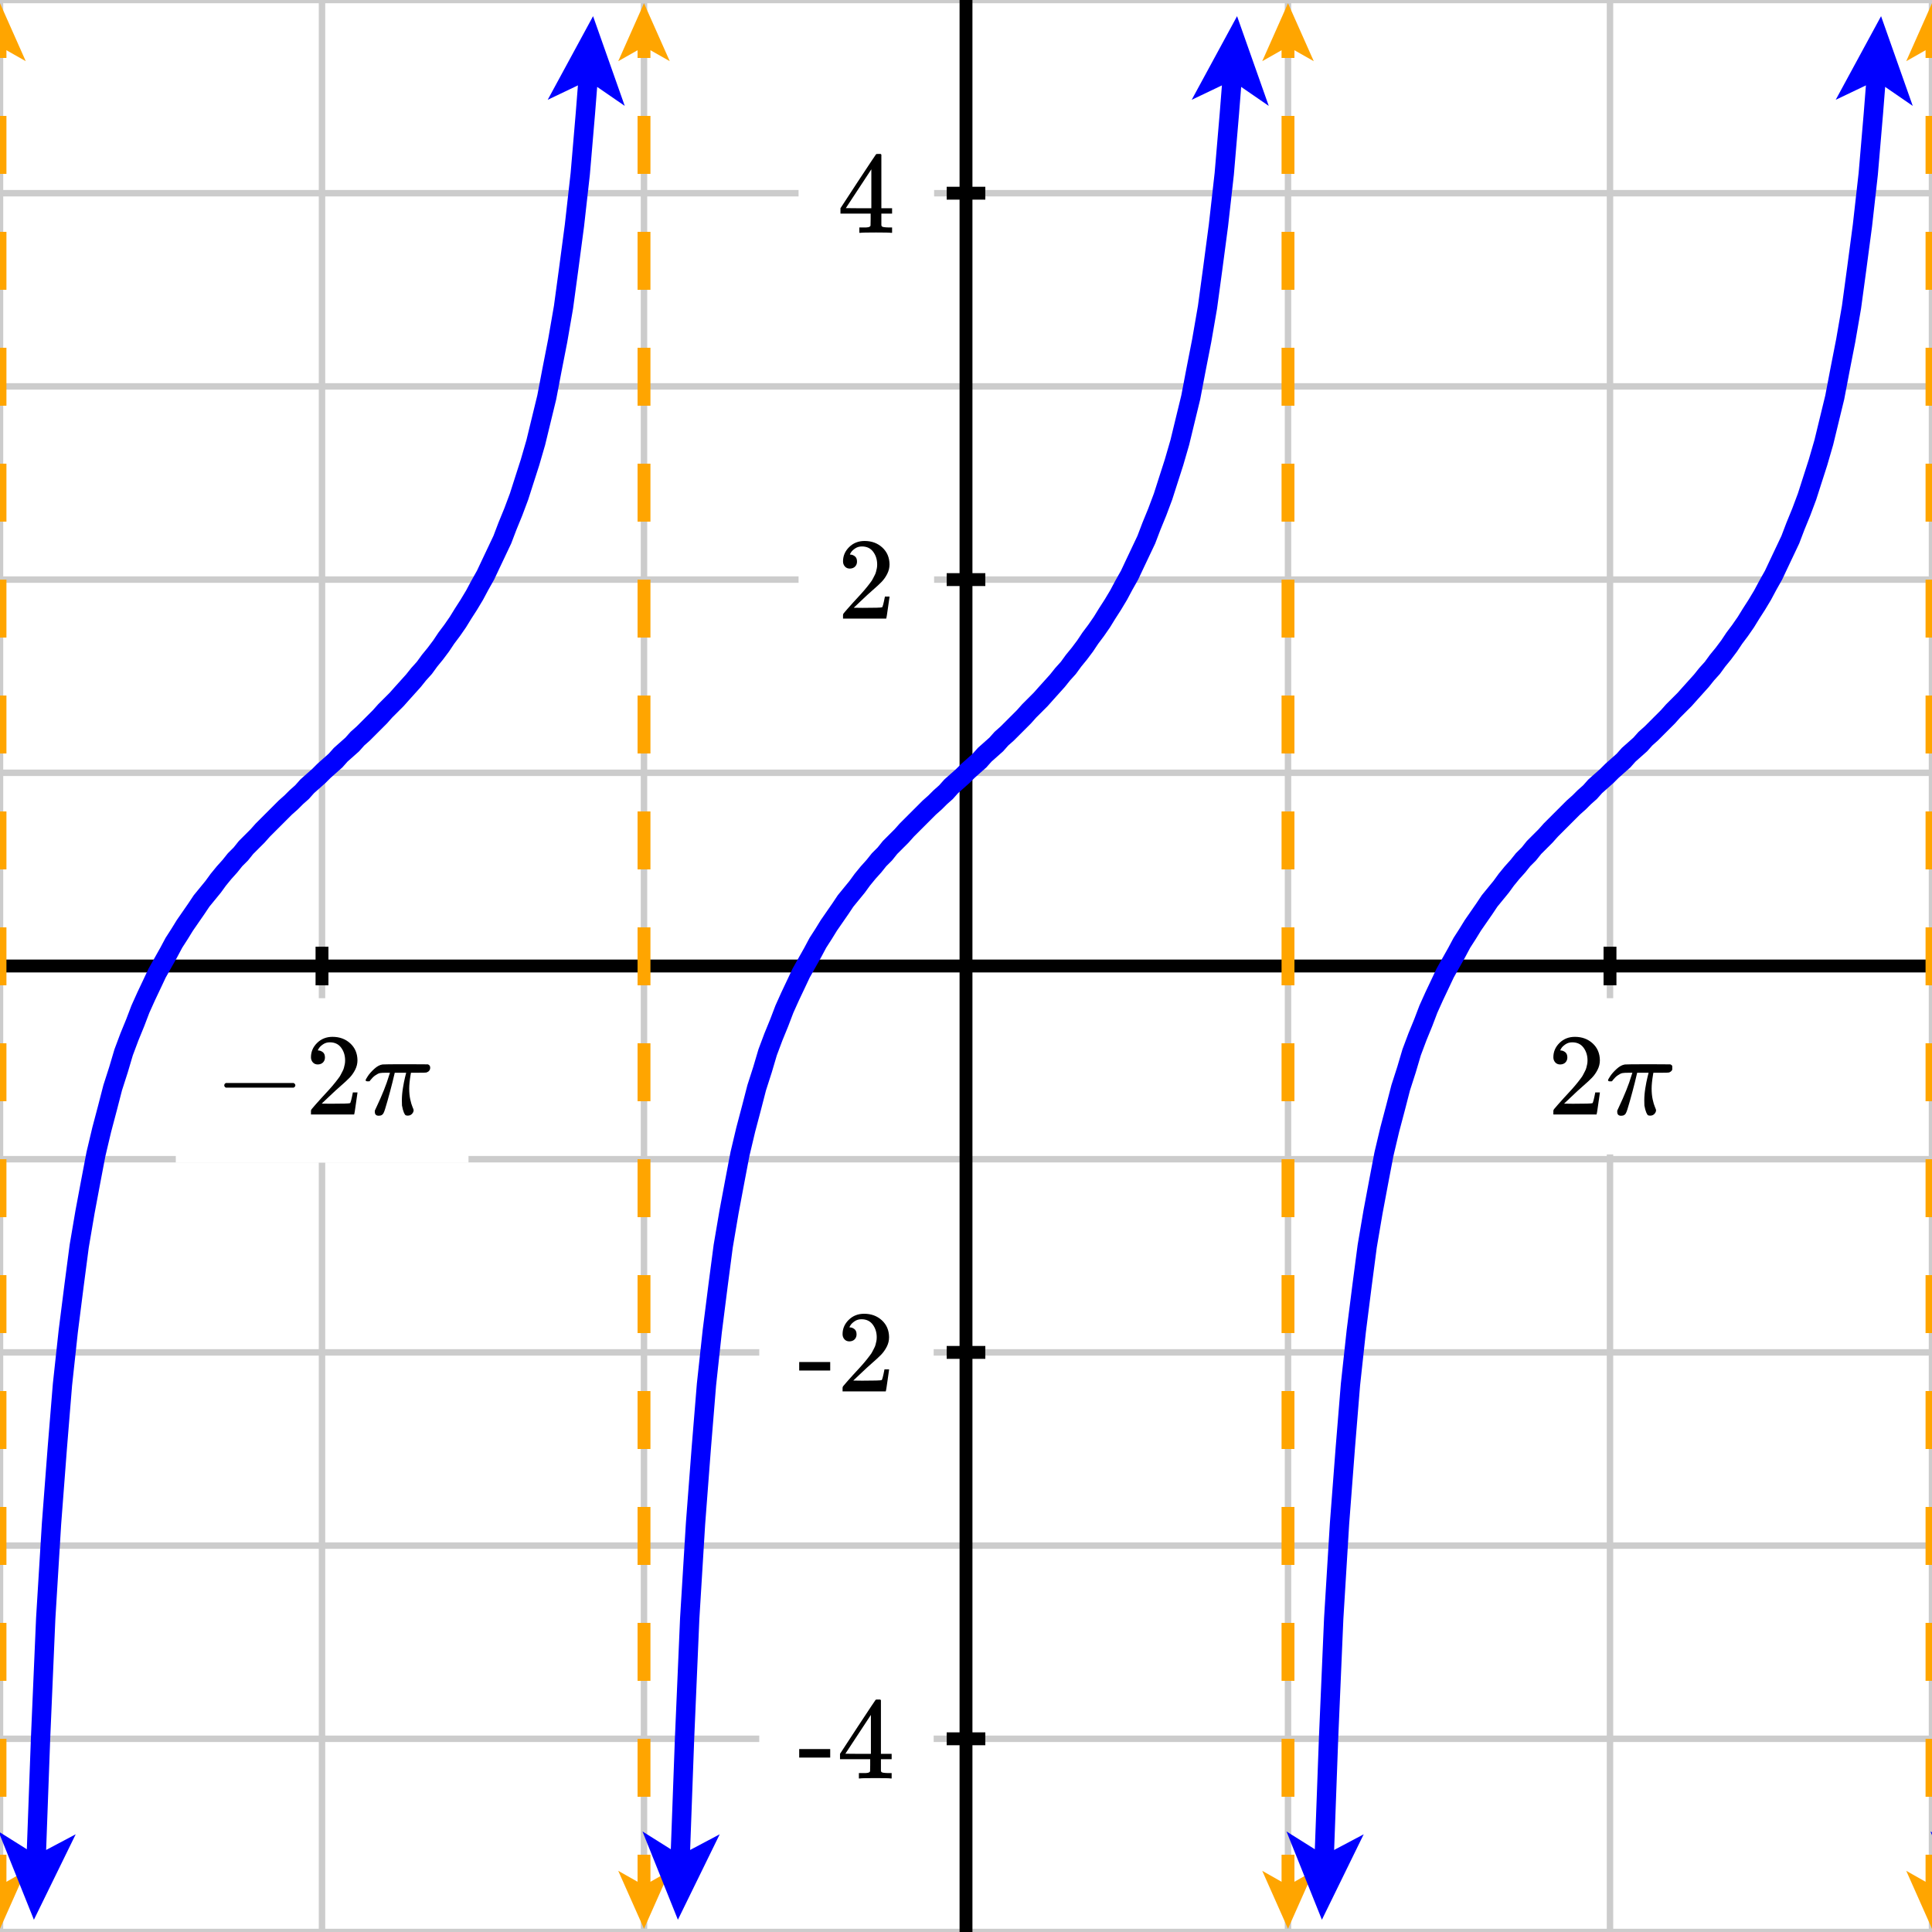 <svg xmlns="http://www.w3.org/2000/svg" id="diagram" width="300" height="300"><defs><clipPath id="clipPath-0"><rect x="0.0" y="0.0" width="300.0" height="300.0"/></clipPath><clipPath id="clipPath-1"><rect x="0.0" y="0.0" width="300.0" height="300.0"/></clipPath><marker id="arrow-head-end-2_None_24_60-orange" markerWidth="9.0" markerHeight="8.0" markerUnits="userSpaceOnUse" orient="auto-start-reverse" refX="6.5" refY="4.0"><path d="M 9.0 4.0L 0.0 8.0L 1.7 5.0L 1.7 3.0L 0.0 0.0Z" fill="orange" stroke="none"/></marker><marker id="arrow-head-end-2_None_24_60-orange-outline" markerWidth="13.0" markerHeight="12.0" markerUnits="userSpaceOnUse" orient="auto-start-reverse" refX="8.5" refY="6.0"><path d="M 11.8 7.8 L 2.8 11.8 A 2 2 0 0 1 0.0 10.0 L 0.0 2.0 A 2 2 0 0 1 2.8 0.2 L 11.8 4.2 A 2 2 0 0 1 11.8 7.8 Z" fill="white" stroke="none"/></marker><marker id="arrow-head-end-3_None_24_60-blue" markerWidth="13.5" markerHeight="12.0" markerUnits="userSpaceOnUse" orient="auto-start-reverse" refX="9.8" refY="6.0"><path d="M 13.5 6.0L 0.0 12.0L 2.6 7.5L 2.6 4.5L 0.0 0.0Z" fill="blue" stroke="none"/></marker><marker id="arrow-head-end-3_None_24_60-blue-outline" markerWidth="17.5" markerHeight="16.0" markerUnits="userSpaceOnUse" orient="auto-start-reverse" refX="11.8" refY="8.0"><path d="M 16.3 9.8 L 2.8 15.8 A 2 2 0 0 1 0.0 14.0 L 0.0 2.0 A 2 2 0 0 1 2.8 0.2 L 16.3 6.2 A 2 2 0 0 1 16.3 9.8 Z" fill="white" stroke="none"/></marker></defs><g id="grid-axes"><g id="grid" stroke="#ccc" stroke-width="1"><line id="line-0" x1="0.0" y1="300.0" x2="0.0" y2="0.0"/><line id="line-1" x1="50.0" y1="300.0" x2="50.0" y2="0.0"/><line id="line-2" x1="100.0" y1="300.0" x2="100.0" y2="0.0"/><line id="line-3" x1="150.0" y1="300.0" x2="150.0" y2="0.0"/><line id="line-4" x1="200.0" y1="300.0" x2="200.0" y2="0.0"/><line id="line-5" x1="250.0" y1="300.0" x2="250.0" y2="0.0"/><line id="line-6" x1="300.0" y1="300.0" x2="300.0" y2="0.0"/><line id="line-7" x1="0.0" y1="300.0" x2="300.0" y2="300.0"/><line id="line-8" x1="0.0" y1="270.0" x2="300.0" y2="270.0"/><line id="line-9" x1="0.0" y1="240.0" x2="300.0" y2="240.0"/><line id="line-10" x1="0.0" y1="210.0" x2="300.0" y2="210.0"/><line id="line-11" x1="0.0" y1="180.0" x2="300.0" y2="180.0"/><line id="line-12" x1="0.0" y1="150.0" x2="300.0" y2="150.0"/><line id="line-13" x1="0.0" y1="120.0" x2="300.0" y2="120.0"/><line id="line-14" x1="0.0" y1="90.0" x2="300.0" y2="90.0"/><line id="line-15" x1="0.0" y1="60.0" x2="300.0" y2="60.0"/><line id="line-16" x1="0.0" y1="30.0" x2="300.0" y2="30.0"/><line id="line-17" x1="0.0" y1="0.0" x2="300.0" y2="0.0"/></g><g id="axes" stroke="black" stroke-width="2"><line id="line-18" x1="0.0" y1="150.0" x2="300.0" y2="150.0" stroke="black" stroke-width="2"/><g><line id="line-19" x1="50.0" y1="153.0" x2="50.0" y2="147.0"/><line id="line-20" x1="250.0" y1="153.0" x2="250.0" y2="147.0"/></g><line id="line-21" x1="150.0" y1="300.0" x2="150.0" y2="0.0" stroke="black" stroke-width="2"/><g><line id="line-22" x1="147.0" y1="270.0" x2="153.0" y2="270.0"/><line id="line-23" x1="147.0" y1="210.0" x2="153.0" y2="210.0"/><line id="line-24" x1="147.0" y1="90.0" x2="153.0" y2="90.0"/><line id="line-25" x1="147.0" y1="30.0" x2="153.0" y2="30.0"/></g></g><g id="label-0" transform="translate(50.0,161.0) translate(-16.7,-0.0)"><rect x="-6" y="-6" width="45.448" height="25.536" stroke="none" fill="white"/><g id="g-2"><svg xmlns:xlink="http://www.w3.org/1999/xlink" style="vertical-align: -1.488px" width="33.448px" height="13.536px" role="img" focusable="false" viewBox="0 -666 1848 748" x="0.0" y="0.0"><defs><path id="MJX-2214-TEX-N-2212" d="M84 237T84 250T98 270H679Q694 262 694 250T679 230H98Q84 237 84 250Z"/><path id="MJX-2214-TEX-N-32" d="M109 429Q82 429 66 447T50 491Q50 562 103 614T235 666Q326 666 387 610T449 465Q449 422 429 383T381 315T301 241Q265 210 201 149L142 93L218 92Q375 92 385 97Q392 99 409 186V189H449V186Q448 183 436 95T421 3V0H50V19V31Q50 38 56 46T86 81Q115 113 136 137Q145 147 170 174T204 211T233 244T261 278T284 308T305 340T320 369T333 401T340 431T343 464Q343 527 309 573T212 619Q179 619 154 602T119 569T109 550Q109 549 114 549Q132 549 151 535T170 489Q170 464 154 447T109 429Z"/><path id="MJX-2214-TEX-I-1D70B" d="M132 -11Q98 -11 98 22V33L111 61Q186 219 220 334L228 358H196Q158 358 142 355T103 336Q92 329 81 318T62 297T53 285Q51 284 38 284Q19 284 19 294Q19 300 38 329T93 391T164 429Q171 431 389 431Q549 431 553 430Q573 423 573 402Q573 371 541 360Q535 358 472 358H408L405 341Q393 269 393 222Q393 170 402 129T421 65T431 37Q431 20 417 5T381 -10Q370 -10 363 -7T347 17T331 77Q330 86 330 121Q330 170 339 226T357 318T367 358H269L268 354Q268 351 249 275T206 114T175 17Q164 -11 132 -11Z"/></defs><g stroke="currentColor" fill="currentColor" stroke-width="0" transform="scale(1,-1)"><g data-mml-node="math"><g data-mml-node="mo"><use data-c="2212" xlink:href="#MJX-2214-TEX-N-2212"/></g><g data-mml-node="mn" transform="translate(778,0)"><use data-c="32" xlink:href="#MJX-2214-TEX-N-32"/></g><g data-mml-node="mi" transform="translate(1278,0)"><use data-c="1D70B" xlink:href="#MJX-2214-TEX-I-1D70B"/></g></g></g></svg></g></g><g id="label-1" transform="translate(250.0,161.0) translate(-9.7,-0.0)"><rect x="-6" y="-6" width="31.368" height="24.256" stroke="none" fill="white"/><g id="g-3"><svg xmlns:xlink="http://www.w3.org/1999/xlink" style="vertical-align: -0.200px" width="19.368px" height="12.256px" role="img" focusable="false" viewBox="0 -666 1070 677" x="0.0" y="0.0"><defs><path id="MJX-2215-TEX-N-32" d="M109 429Q82 429 66 447T50 491Q50 562 103 614T235 666Q326 666 387 610T449 465Q449 422 429 383T381 315T301 241Q265 210 201 149L142 93L218 92Q375 92 385 97Q392 99 409 186V189H449V186Q448 183 436 95T421 3V0H50V19V31Q50 38 56 46T86 81Q115 113 136 137Q145 147 170 174T204 211T233 244T261 278T284 308T305 340T320 369T333 401T340 431T343 464Q343 527 309 573T212 619Q179 619 154 602T119 569T109 550Q109 549 114 549Q132 549 151 535T170 489Q170 464 154 447T109 429Z"/><path id="MJX-2215-TEX-I-1D70B" d="M132 -11Q98 -11 98 22V33L111 61Q186 219 220 334L228 358H196Q158 358 142 355T103 336Q92 329 81 318T62 297T53 285Q51 284 38 284Q19 284 19 294Q19 300 38 329T93 391T164 429Q171 431 389 431Q549 431 553 430Q573 423 573 402Q573 371 541 360Q535 358 472 358H408L405 341Q393 269 393 222Q393 170 402 129T421 65T431 37Q431 20 417 5T381 -10Q370 -10 363 -7T347 17T331 77Q330 86 330 121Q330 170 339 226T357 318T367 358H269L268 354Q268 351 249 275T206 114T175 17Q164 -11 132 -11Z"/></defs><g stroke="currentColor" fill="currentColor" stroke-width="0" transform="scale(1,-1)"><g data-mml-node="math"><g data-mml-node="mn"><use data-c="32" xlink:href="#MJX-2215-TEX-N-32"/></g><g data-mml-node="mi" transform="translate(500,0)"><use data-c="1D70B" xlink:href="#MJX-2215-TEX-I-1D70B"/></g></g></g></svg></g></g><g id="label-2" transform="translate(139.0,270.0) translate(-15.1,-6.1)"><rect x="-6" y="-6" width="27.08" height="24.256" stroke="none" fill="white"/><g id="g-4"><svg xmlns:xlink="http://www.w3.org/1999/xlink" style="vertical-align: 0.000px" width="15.080px" height="12.256px" role="img" focusable="false" viewBox="0 -677 833 677" x="0.0" y="0.0"><defs><path id="MJX-2216-TEX-N-2D" d="M11 179V252H277V179H11Z"/><path id="MJX-2216-TEX-N-34" d="M462 0Q444 3 333 3Q217 3 199 0H190V46H221Q241 46 248 46T265 48T279 53T286 61Q287 63 287 115V165H28V211L179 442Q332 674 334 675Q336 677 355 677H373L379 671V211H471V165H379V114Q379 73 379 66T385 54Q393 47 442 46H471V0H462ZM293 211V545L74 212L183 211H293Z"/></defs><g stroke="currentColor" fill="currentColor" stroke-width="0" transform="scale(1,-1)"><g data-mml-node="math"><g data-mml-node="mtext"><use data-c="2D" xlink:href="#MJX-2216-TEX-N-2D"/><use data-c="34" xlink:href="#MJX-2216-TEX-N-34" transform="translate(333,0)"/></g></g></g></svg></g></g><g id="label-3" transform="translate(139.0,210.0) translate(-15.1,-6.0)"><rect x="-6" y="-6" width="27.08" height="24.056" stroke="none" fill="white"/><g id="g-5"><svg xmlns:xlink="http://www.w3.org/1999/xlink" style="vertical-align: 0.000px" width="15.080px" height="12.056px" role="img" focusable="false" viewBox="0 -666 833 666" x="0.0" y="0.0"><defs><path id="MJX-2217-TEX-N-2D" d="M11 179V252H277V179H11Z"/><path id="MJX-2217-TEX-N-32" d="M109 429Q82 429 66 447T50 491Q50 562 103 614T235 666Q326 666 387 610T449 465Q449 422 429 383T381 315T301 241Q265 210 201 149L142 93L218 92Q375 92 385 97Q392 99 409 186V189H449V186Q448 183 436 95T421 3V0H50V19V31Q50 38 56 46T86 81Q115 113 136 137Q145 147 170 174T204 211T233 244T261 278T284 308T305 340T320 369T333 401T340 431T343 464Q343 527 309 573T212 619Q179 619 154 602T119 569T109 550Q109 549 114 549Q132 549 151 535T170 489Q170 464 154 447T109 429Z"/></defs><g stroke="currentColor" fill="currentColor" stroke-width="0" transform="scale(1,-1)"><g data-mml-node="math"><g data-mml-node="mtext"><use data-c="2D" xlink:href="#MJX-2217-TEX-N-2D"/><use data-c="32" xlink:href="#MJX-2217-TEX-N-32" transform="translate(333,0)"/></g></g></g></svg></g></g><g id="label-4" transform="translate(139.0,90.0) translate(-9.0,-6.0)"><rect x="-6" y="-6" width="21.048" height="24.056" stroke="none" fill="white"/><g id="g-6"><svg xmlns:xlink="http://www.w3.org/1999/xlink" style="vertical-align: 0.000px" width="9.048px" height="12.056px" role="img" focusable="false" viewBox="0 -666 500 666" x="0.0" y="0.0"><defs><path id="MJX-2218-TEX-N-32" d="M109 429Q82 429 66 447T50 491Q50 562 103 614T235 666Q326 666 387 610T449 465Q449 422 429 383T381 315T301 241Q265 210 201 149L142 93L218 92Q375 92 385 97Q392 99 409 186V189H449V186Q448 183 436 95T421 3V0H50V19V31Q50 38 56 46T86 81Q115 113 136 137Q145 147 170 174T204 211T233 244T261 278T284 308T305 340T320 369T333 401T340 431T343 464Q343 527 309 573T212 619Q179 619 154 602T119 569T109 550Q109 549 114 549Q132 549 151 535T170 489Q170 464 154 447T109 429Z"/></defs><g stroke="currentColor" fill="currentColor" stroke-width="0" transform="scale(1,-1)"><g data-mml-node="math"><g data-mml-node="mtext"><use data-c="32" xlink:href="#MJX-2218-TEX-N-32"/></g></g></g></svg></g></g><g id="label-5" transform="translate(139.0,30.0) translate(-9.0,-6.1)"><rect x="-6" y="-6" width="21.048" height="24.256" stroke="none" fill="white"/><g id="g-7"><svg xmlns:xlink="http://www.w3.org/1999/xlink" style="vertical-align: 0.000px" width="9.048px" height="12.256px" role="img" focusable="false" viewBox="0 -677 500 677" x="0.0" y="0.0"><defs><path id="MJX-2219-TEX-N-34" d="M462 0Q444 3 333 3Q217 3 199 0H190V46H221Q241 46 248 46T265 48T279 53T286 61Q287 63 287 115V165H28V211L179 442Q332 674 334 675Q336 677 355 677H373L379 671V211H471V165H379V114Q379 73 379 66T385 54Q393 47 442 46H471V0H462ZM293 211V545L74 212L183 211H293Z"/></defs><g stroke="currentColor" fill="currentColor" stroke-width="0" transform="scale(1,-1)"><g data-mml-node="math"><g data-mml-node="mtext"><use data-c="34" xlink:href="#MJX-2219-TEX-N-34"/></g></g></g></svg></g></g></g><g id="g-0"><line id="line-26-k=-3" x1="-100.0" y1="297.0" x2="-100.0" y2="3.0" stroke="orange" stroke-width="2" stroke-dasharray="9 9" fill="none" marker-end="url(#arrow-head-end-2_None_24_60-orange)" marker-start="url(#arrow-head-end-2_None_24_60-orange)"/><line id="line-27-k=-2" x1="0.0" y1="297.0" x2="0.0" y2="3.0" stroke="orange" stroke-width="2" stroke-dasharray="9 9" fill="none" marker-end="url(#arrow-head-end-2_None_24_60-orange)" marker-start="url(#arrow-head-end-2_None_24_60-orange)"/><line id="line-28-k=-1" x1="100.0" y1="297.0" x2="100.0" y2="3.0" stroke="orange" stroke-width="2" stroke-dasharray="9 9" fill="none" marker-end="url(#arrow-head-end-2_None_24_60-orange)" marker-start="url(#arrow-head-end-2_None_24_60-orange)"/><line id="line-29-k=0" x1="200.0" y1="297.0" x2="200.0" y2="3.0" stroke="orange" stroke-width="2" stroke-dasharray="9 9" fill="none" marker-end="url(#arrow-head-end-2_None_24_60-orange)" marker-start="url(#arrow-head-end-2_None_24_60-orange)"/><line id="line-30-k=1" x1="300.0" y1="297.0" x2="300.0" y2="3.0" stroke="orange" stroke-width="2" stroke-dasharray="9 9" fill="none" marker-end="url(#arrow-head-end-2_None_24_60-orange)" marker-start="url(#arrow-head-end-2_None_24_60-orange)"/><line id="line-31-k=2" x1="400.0" y1="297.0" x2="400.0" y2="3.0" stroke="orange" stroke-width="2" stroke-dasharray="9 9" fill="none" marker-end="url(#arrow-head-end-2_None_24_60-orange)" marker-start="url(#arrow-head-end-2_None_24_60-orange)"/><line id="line-32-k=3" x1="500.0" y1="297.0" x2="500.0" y2="3.0" stroke="orange" stroke-width="2" stroke-dasharray="9 9" fill="none" marker-end="url(#arrow-head-end-2_None_24_60-orange)" marker-start="url(#arrow-head-end-2_None_24_60-orange)"/></g><g id="g-1"><path id="graph-0-k=-4" stroke="blue" stroke-width="3" fill="none" d="M -194.6 294.4 L -193.7 269.9 L -192.9 251.3 L -192.0 236.6 L -191.1 224.8 L -190.3 215.0 L -189.4 206.7 L -188.5 199.6 L -187.7 193.5 L -186.8 188.2 L -185.9 183.4 L -185.1 179.2 L -184.2 175.4 L -183.3 172.0 L -182.5 168.9 L -181.6 166.1 L -180.8 163.4 L -179.9 161.0 L -179.0 158.8 L -178.2 156.7 L -177.3 154.7 L -176.4 152.8 L -175.6 151.1 L -174.7 149.5 L -173.8 147.9 L -173.0 146.4 L -172.1 145.0 L -171.3 143.7 L -170.4 142.4 L -169.5 141.1 L -168.7 139.9 L -167.8 138.8 L -166.9 137.7 L -166.1 136.6 L -165.2 135.5 L -164.3 134.5 L -163.5 133.5 L -162.6 132.6 L -161.8 131.6 L -160.9 130.7 L -160.0 129.8 L -159.2 128.9 L -158.3 128.0 L -157.4 127.1 L -156.6 126.3 L -155.7 125.4 L -154.8 124.6 L -154.0 123.8 L -153.1 123.0 L -152.3 122.1 L -151.4 121.3 L -150.5 120.5 L -149.7 119.7 L -148.8 118.9 L -147.9 118.1 L -147.1 117.2 L -146.2 116.4 L -145.3 115.6 L -144.5 114.7 L -143.6 113.9 L -142.8 113.1 L -141.9 112.2 L -141.0 111.3 L -140.2 110.4 L -139.3 109.5 L -138.4 108.6 L -137.6 107.7 L -136.7 106.7 L -135.8 105.7 L -135.0 104.7 L -134.1 103.7 L -133.3 102.6 L -132.4 101.5 L -131.5 100.3 L -130.7 99.1 L -129.8 97.9 L -128.9 96.6 L -128.1 95.3 L -127.2 93.9 L -126.3 92.4 L -125.5 90.9 L -124.6 89.3 L -123.8 87.6 L -122.9 85.7 L -122.0 83.8 L -121.2 81.7 L -120.3 79.5 L -119.4 77.1 L -118.6 74.6 L -117.7 71.8 L -116.8 68.7 L -116.0 65.4 L -115.1 61.7 L -114.3 57.5 L -113.4 52.9 L -112.5 47.7 L -111.7 41.8 L -110.8 35.0 L -109.9 27.0 L -109.1 17.6 L -108.2 6.2" marker-end="url(#arrow-head-end-3_None_24_60-blue)" marker-start="url(#arrow-head-end-3_None_24_60-blue)" clip-path="url(#clipPath-1)"/><path id="graph-1-k=-3" stroke="blue" stroke-width="3" fill="none" d="M -94.6 294.4 L -93.7 269.9 L -92.9 251.3 L -92.0 236.6 L -91.1 224.8 L -90.3 215.0 L -89.4 206.7 L -88.5 199.6 L -87.7 193.5 L -86.8 188.2 L -85.9 183.4 L -85.1 179.2 L -84.2 175.4 L -83.3 172.0 L -82.5 168.9 L -81.6 166.1 L -80.8 163.4 L -79.9 161.0 L -79.0 158.8 L -78.2 156.7 L -77.3 154.7 L -76.4 152.8 L -75.6 151.1 L -74.7 149.5 L -73.8 147.9 L -73.0 146.4 L -72.1 145.0 L -71.3 143.7 L -70.4 142.4 L -69.5 141.1 L -68.7 139.9 L -67.8 138.8 L -66.9 137.7 L -66.1 136.6 L -65.2 135.5 L -64.3 134.5 L -63.5 133.5 L -62.6 132.6 L -61.8 131.6 L -60.9 130.7 L -60.0 129.8 L -59.2 128.9 L -58.3 128.0 L -57.4 127.1 L -56.6 126.3 L -55.7 125.4 L -54.8 124.6 L -54.0 123.8 L -53.1 123.0 L -52.3 122.1 L -51.4 121.3 L -50.5 120.5 L -49.7 119.7 L -48.8 118.9 L -47.9 118.1 L -47.1 117.2 L -46.2 116.4 L -45.3 115.6 L -44.5 114.7 L -43.6 113.9 L -42.8 113.1 L -41.9 112.2 L -41.0 111.3 L -40.2 110.4 L -39.3 109.5 L -38.4 108.6 L -37.6 107.7 L -36.7 106.7 L -35.8 105.7 L -35.0 104.7 L -34.1 103.7 L -33.3 102.6 L -32.4 101.5 L -31.5 100.3 L -30.7 99.1 L -29.8 97.9 L -28.9 96.6 L -28.1 95.3 L -27.2 93.9 L -26.3 92.4 L -25.5 90.9 L -24.6 89.3 L -23.8 87.6 L -22.9 85.7 L -22.0 83.8 L -21.2 81.7 L -20.3 79.5 L -19.4 77.1 L -18.6 74.6 L -17.7 71.8 L -16.8 68.7 L -16.0 65.4 L -15.1 61.7 L -14.3 57.5 L -13.4 52.9 L -12.5 47.7 L -11.7 41.8 L -10.8 35.0 L -9.9 27.0 L -9.1 17.6 L -8.2 6.2" marker-end="url(#arrow-head-end-3_None_24_60-blue)" marker-start="url(#arrow-head-end-3_None_24_60-blue)" clip-path="url(#clipPath-1)"/><path id="graph-2-k=-2" stroke="blue" stroke-width="3" fill="none" d="M 5.4 294.4 L 6.3 269.9 L 7.1 251.3 L 8.0 236.6 L 8.9 224.8 L 9.7 215.0 L 10.6 206.7 L 11.5 199.6 L 12.3 193.5 L 13.2 188.2 L 14.1 183.4 L 14.9 179.2 L 15.8 175.4 L 16.7 172.0 L 17.5 168.9 L 18.4 166.1 L 19.2 163.4 L 20.1 161.0 L 21.0 158.8 L 21.8 156.7 L 22.7 154.7 L 23.6 152.8 L 24.4 151.1 L 25.3 149.5 L 26.2 147.9 L 27.0 146.4 L 27.9 145.0 L 28.7 143.7 L 29.6 142.4 L 30.5 141.1 L 31.3 139.9 L 32.2 138.8 L 33.1 137.7 L 33.9 136.6 L 34.8 135.5 L 35.7 134.5 L 36.5 133.5 L 37.4 132.6 L 38.2 131.6 L 39.1 130.7 L 40.0 129.8 L 40.8 128.9 L 41.7 128.0 L 42.6 127.1 L 43.4 126.3 L 44.3 125.4 L 45.2 124.6 L 46.0 123.8 L 46.9 123.0 L 47.7 122.1 L 48.6 121.3 L 49.5 120.5 L 50.3 119.7 L 51.2 118.9 L 52.1 118.1 L 52.9 117.2 L 53.8 116.4 L 54.7 115.6 L 55.5 114.7 L 56.4 113.9 L 57.2 113.1 L 58.1 112.2 L 59.0 111.3 L 59.8 110.4 L 60.7 109.5 L 61.6 108.6 L 62.4 107.7 L 63.3 106.7 L 64.2 105.7 L 65.0 104.7 L 65.9 103.7 L 66.7 102.6 L 67.6 101.5 L 68.5 100.3 L 69.3 99.1 L 70.2 97.9 L 71.1 96.6 L 71.9 95.3 L 72.8 93.9 L 73.7 92.4 L 74.5 90.9 L 75.4 89.3 L 76.2 87.6 L 77.1 85.7 L 78.0 83.8 L 78.8 81.7 L 79.7 79.5 L 80.6 77.1 L 81.4 74.6 L 82.3 71.8 L 83.2 68.7 L 84.0 65.4 L 84.9 61.7 L 85.7 57.5 L 86.6 52.9 L 87.5 47.7 L 88.3 41.8 L 89.2 35.0 L 90.1 27.0 L 90.9 17.6 L 91.8 6.2" marker-end="url(#arrow-head-end-3_None_24_60-blue)" marker-start="url(#arrow-head-end-3_None_24_60-blue)" clip-path="url(#clipPath-1)"/><path id="graph-3-k=-1" stroke="blue" stroke-width="3" fill="none" d="M 105.4 294.4 L 106.3 269.9 L 107.1 251.3 L 108.0 236.6 L 108.9 224.8 L 109.7 215.0 L 110.6 206.7 L 111.5 199.6 L 112.3 193.5 L 113.2 188.2 L 114.1 183.4 L 114.9 179.2 L 115.8 175.4 L 116.7 172.0 L 117.5 168.9 L 118.4 166.1 L 119.2 163.4 L 120.1 161.0 L 121.0 158.8 L 121.8 156.7 L 122.7 154.7 L 123.6 152.8 L 124.4 151.1 L 125.3 149.5 L 126.2 147.9 L 127.0 146.4 L 127.9 145.0 L 128.7 143.7 L 129.6 142.4 L 130.5 141.1 L 131.3 139.9 L 132.2 138.8 L 133.1 137.7 L 133.9 136.6 L 134.8 135.5 L 135.7 134.5 L 136.5 133.5 L 137.4 132.6 L 138.2 131.6 L 139.1 130.7 L 140.0 129.8 L 140.8 128.9 L 141.7 128.0 L 142.6 127.1 L 143.4 126.3 L 144.3 125.4 L 145.2 124.6 L 146.0 123.8 L 146.9 123.0 L 147.7 122.1 L 148.6 121.3 L 149.5 120.5 L 150.3 119.7 L 151.2 118.9 L 152.1 118.1 L 152.9 117.2 L 153.8 116.4 L 154.7 115.6 L 155.5 114.7 L 156.4 113.9 L 157.2 113.1 L 158.1 112.2 L 159.0 111.3 L 159.8 110.4 L 160.7 109.5 L 161.6 108.6 L 162.4 107.7 L 163.3 106.7 L 164.2 105.7 L 165.0 104.7 L 165.9 103.7 L 166.7 102.6 L 167.6 101.5 L 168.5 100.3 L 169.3 99.1 L 170.2 97.9 L 171.1 96.6 L 171.9 95.3 L 172.8 93.9 L 173.7 92.4 L 174.5 90.9 L 175.4 89.3 L 176.2 87.6 L 177.1 85.7 L 178.0 83.8 L 178.8 81.7 L 179.7 79.5 L 180.6 77.1 L 181.4 74.6 L 182.3 71.8 L 183.2 68.7 L 184.0 65.4 L 184.9 61.7 L 185.7 57.5 L 186.6 52.9 L 187.5 47.7 L 188.3 41.8 L 189.2 35.0 L 190.1 27.0 L 190.9 17.6 L 191.8 6.2" marker-end="url(#arrow-head-end-3_None_24_60-blue)" marker-start="url(#arrow-head-end-3_None_24_60-blue)" clip-path="url(#clipPath-1)"/><path id="graph-4-k=0" stroke="blue" stroke-width="3" fill="none" d="M 205.4 294.4 L 206.3 269.9 L 207.1 251.3 L 208.0 236.6 L 208.9 224.8 L 209.7 215.0 L 210.6 206.7 L 211.5 199.6 L 212.3 193.5 L 213.2 188.2 L 214.1 183.4 L 214.9 179.2 L 215.8 175.4 L 216.7 172.0 L 217.5 168.9 L 218.4 166.1 L 219.2 163.4 L 220.1 161.0 L 221.0 158.8 L 221.8 156.7 L 222.7 154.7 L 223.6 152.8 L 224.4 151.1 L 225.3 149.5 L 226.2 147.9 L 227.0 146.4 L 227.9 145.0 L 228.7 143.7 L 229.6 142.4 L 230.5 141.1 L 231.3 139.9 L 232.2 138.8 L 233.1 137.7 L 233.9 136.6 L 234.8 135.5 L 235.7 134.5 L 236.5 133.5 L 237.4 132.6 L 238.2 131.6 L 239.1 130.7 L 240.0 129.8 L 240.8 128.9 L 241.7 128.0 L 242.6 127.1 L 243.4 126.3 L 244.3 125.4 L 245.2 124.6 L 246.0 123.8 L 246.9 123.0 L 247.7 122.1 L 248.6 121.3 L 249.5 120.5 L 250.3 119.7 L 251.2 118.9 L 252.1 118.1 L 252.9 117.2 L 253.8 116.4 L 254.7 115.6 L 255.5 114.7 L 256.4 113.9 L 257.2 113.1 L 258.1 112.2 L 259.0 111.3 L 259.8 110.4 L 260.7 109.5 L 261.6 108.6 L 262.4 107.7 L 263.3 106.7 L 264.2 105.7 L 265.0 104.7 L 265.9 103.7 L 266.7 102.6 L 267.6 101.5 L 268.5 100.3 L 269.3 99.1 L 270.2 97.9 L 271.1 96.6 L 271.9 95.3 L 272.8 93.9 L 273.7 92.4 L 274.5 90.9 L 275.4 89.3 L 276.2 87.6 L 277.1 85.7 L 278.0 83.8 L 278.8 81.7 L 279.7 79.5 L 280.6 77.1 L 281.4 74.6 L 282.3 71.8 L 283.2 68.7 L 284.0 65.4 L 284.9 61.7 L 285.7 57.5 L 286.6 52.9 L 287.5 47.7 L 288.3 41.8 L 289.2 35.0 L 290.1 27.0 L 290.9 17.6 L 291.8 6.2" marker-end="url(#arrow-head-end-3_None_24_60-blue)" marker-start="url(#arrow-head-end-3_None_24_60-blue)" clip-path="url(#clipPath-1)"/><path id="graph-5-k=1" stroke="blue" stroke-width="3" fill="none" d="M 305.4 294.4 L 306.3 269.9 L 307.1 251.3 L 308.0 236.6 L 308.9 224.8 L 309.7 215.0 L 310.6 206.7 L 311.5 199.6 L 312.3 193.5 L 313.2 188.2 L 314.1 183.4 L 314.9 179.2 L 315.8 175.4 L 316.7 172.0 L 317.5 168.9 L 318.4 166.1 L 319.2 163.4 L 320.1 161.0 L 321.0 158.8 L 321.8 156.7 L 322.7 154.7 L 323.6 152.8 L 324.4 151.1 L 325.3 149.5 L 326.2 147.9 L 327.0 146.4 L 327.9 145.0 L 328.7 143.7 L 329.6 142.4 L 330.5 141.1 L 331.3 139.9 L 332.2 138.8 L 333.1 137.7 L 333.9 136.6 L 334.8 135.5 L 335.7 134.5 L 336.5 133.5 L 337.4 132.6 L 338.2 131.6 L 339.1 130.7 L 340.0 129.8 L 340.8 128.9 L 341.7 128.0 L 342.6 127.1 L 343.4 126.3 L 344.3 125.4 L 345.2 124.6 L 346.0 123.8 L 346.9 123.0 L 347.7 122.1 L 348.6 121.3 L 349.5 120.5 L 350.3 119.7 L 351.2 118.9 L 352.1 118.1 L 352.9 117.2 L 353.8 116.4 L 354.7 115.6 L 355.5 114.7 L 356.4 113.9 L 357.2 113.1 L 358.1 112.2 L 359.0 111.3 L 359.8 110.4 L 360.7 109.5 L 361.6 108.6 L 362.4 107.7 L 363.3 106.7 L 364.2 105.7 L 365.0 104.7 L 365.9 103.7 L 366.7 102.6 L 367.6 101.5 L 368.5 100.3 L 369.3 99.1 L 370.2 97.9 L 371.1 96.6 L 371.9 95.3 L 372.8 93.9 L 373.7 92.4 L 374.5 90.9 L 375.4 89.3 L 376.2 87.6 L 377.1 85.7 L 378.0 83.8 L 378.8 81.7 L 379.7 79.5 L 380.6 77.1 L 381.4 74.6 L 382.3 71.8 L 383.2 68.7 L 384.0 65.4 L 384.9 61.7 L 385.7 57.5 L 386.6 52.9 L 387.5 47.7 L 388.3 41.8 L 389.2 35.0 L 390.1 27.0 L 390.9 17.6 L 391.8 6.2" marker-end="url(#arrow-head-end-3_None_24_60-blue)" marker-start="url(#arrow-head-end-3_None_24_60-blue)" clip-path="url(#clipPath-1)"/><path id="graph-6-k=2" stroke="blue" stroke-width="3" fill="none" d="M 405.4 294.4 L 406.3 269.9 L 407.1 251.3 L 408.0 236.6 L 408.9 224.8 L 409.7 215.0 L 410.6 206.7 L 411.5 199.6 L 412.3 193.5 L 413.2 188.2 L 414.1 183.4 L 414.9 179.2 L 415.8 175.4 L 416.7 172.0 L 417.5 168.9 L 418.4 166.1 L 419.2 163.4 L 420.1 161.0 L 421.0 158.8 L 421.8 156.7 L 422.7 154.7 L 423.6 152.8 L 424.4 151.1 L 425.3 149.5 L 426.2 147.9 L 427.0 146.4 L 427.9 145.0 L 428.7 143.7 L 429.6 142.4 L 430.5 141.1 L 431.3 139.9 L 432.2 138.8 L 433.1 137.7 L 433.9 136.6 L 434.8 135.5 L 435.7 134.5 L 436.5 133.5 L 437.4 132.6 L 438.2 131.6 L 439.1 130.7 L 440.0 129.8 L 440.8 128.9 L 441.7 128.0 L 442.6 127.1 L 443.4 126.3 L 444.3 125.4 L 445.2 124.6 L 446.0 123.8 L 446.9 123.0 L 447.7 122.1 L 448.6 121.3 L 449.5 120.5 L 450.3 119.7 L 451.2 118.9 L 452.1 118.1 L 452.9 117.2 L 453.8 116.4 L 454.7 115.6 L 455.5 114.7 L 456.4 113.9 L 457.2 113.1 L 458.1 112.2 L 459.0 111.3 L 459.8 110.4 L 460.7 109.5 L 461.6 108.6 L 462.4 107.7 L 463.3 106.7 L 464.2 105.7 L 465.0 104.7 L 465.9 103.7 L 466.7 102.6 L 467.6 101.5 L 468.5 100.3 L 469.3 99.1 L 470.2 97.9 L 471.1 96.6 L 471.9 95.3 L 472.8 93.9 L 473.7 92.4 L 474.5 90.9 L 475.4 89.3 L 476.2 87.6 L 477.1 85.7 L 478.0 83.8 L 478.8 81.7 L 479.7 79.5 L 480.6 77.1 L 481.4 74.6 L 482.3 71.8 L 483.2 68.7 L 484.0 65.4 L 484.9 61.7 L 485.7 57.5 L 486.6 52.9 L 487.5 47.7 L 488.3 41.8 L 489.2 35.0 L 490.1 27.0 L 490.9 17.6 L 491.8 6.2" marker-end="url(#arrow-head-end-3_None_24_60-blue)" marker-start="url(#arrow-head-end-3_None_24_60-blue)" clip-path="url(#clipPath-1)"/><path id="graph-7-k=3" stroke="blue" stroke-width="3" fill="none" d="M 505.4 294.4 L 506.3 269.9 L 507.1 251.3 L 508.0 236.6 L 508.9 224.8 L 509.7 215.0 L 510.6 206.7 L 511.5 199.6 L 512.3 193.5 L 513.2 188.2 L 514.1 183.4 L 514.9 179.2 L 515.8 175.4 L 516.7 172.0 L 517.5 168.9 L 518.4 166.1 L 519.2 163.4 L 520.1 161.0 L 521.0 158.8 L 521.8 156.7 L 522.7 154.7 L 523.6 152.8 L 524.4 151.1 L 525.3 149.5 L 526.2 147.9 L 527.0 146.4 L 527.9 145.0 L 528.7 143.7 L 529.6 142.4 L 530.5 141.1 L 531.3 139.9 L 532.2 138.8 L 533.1 137.7 L 533.9 136.6 L 534.8 135.5 L 535.7 134.5 L 536.5 133.5 L 537.4 132.6 L 538.2 131.6 L 539.1 130.7 L 540.0 129.8 L 540.8 128.9 L 541.7 128.0 L 542.6 127.1 L 543.4 126.3 L 544.3 125.4 L 545.2 124.6 L 546.0 123.8 L 546.9 123.0 L 547.7 122.1 L 548.6 121.3 L 549.5 120.5 L 550.3 119.7 L 551.2 118.9 L 552.1 118.1 L 552.9 117.2 L 553.8 116.4 L 554.7 115.6 L 555.5 114.7 L 556.4 113.9 L 557.2 113.1 L 558.1 112.2 L 559.0 111.3 L 559.8 110.4 L 560.7 109.5 L 561.6 108.6 L 562.4 107.7 L 563.3 106.7 L 564.2 105.7 L 565.0 104.7 L 565.9 103.7 L 566.7 102.6 L 567.6 101.5 L 568.5 100.3 L 569.3 99.1 L 570.2 97.9 L 571.1 96.6 L 571.9 95.3 L 572.8 93.9 L 573.7 92.4 L 574.5 90.9 L 575.4 89.3 L 576.2 87.6 L 577.1 85.7 L 578.0 83.8 L 578.8 81.7 L 579.7 79.5 L 580.6 77.1 L 581.4 74.6 L 582.3 71.8 L 583.2 68.7 L 584.0 65.4 L 584.9 61.7 L 585.7 57.5 L 586.6 52.9 L 587.5 47.7 L 588.3 41.8 L 589.2 35.0 L 590.1 27.0 L 590.9 17.6 L 591.8 6.2" marker-end="url(#arrow-head-end-3_None_24_60-blue)" marker-start="url(#arrow-head-end-3_None_24_60-blue)" clip-path="url(#clipPath-1)"/></g></svg>
